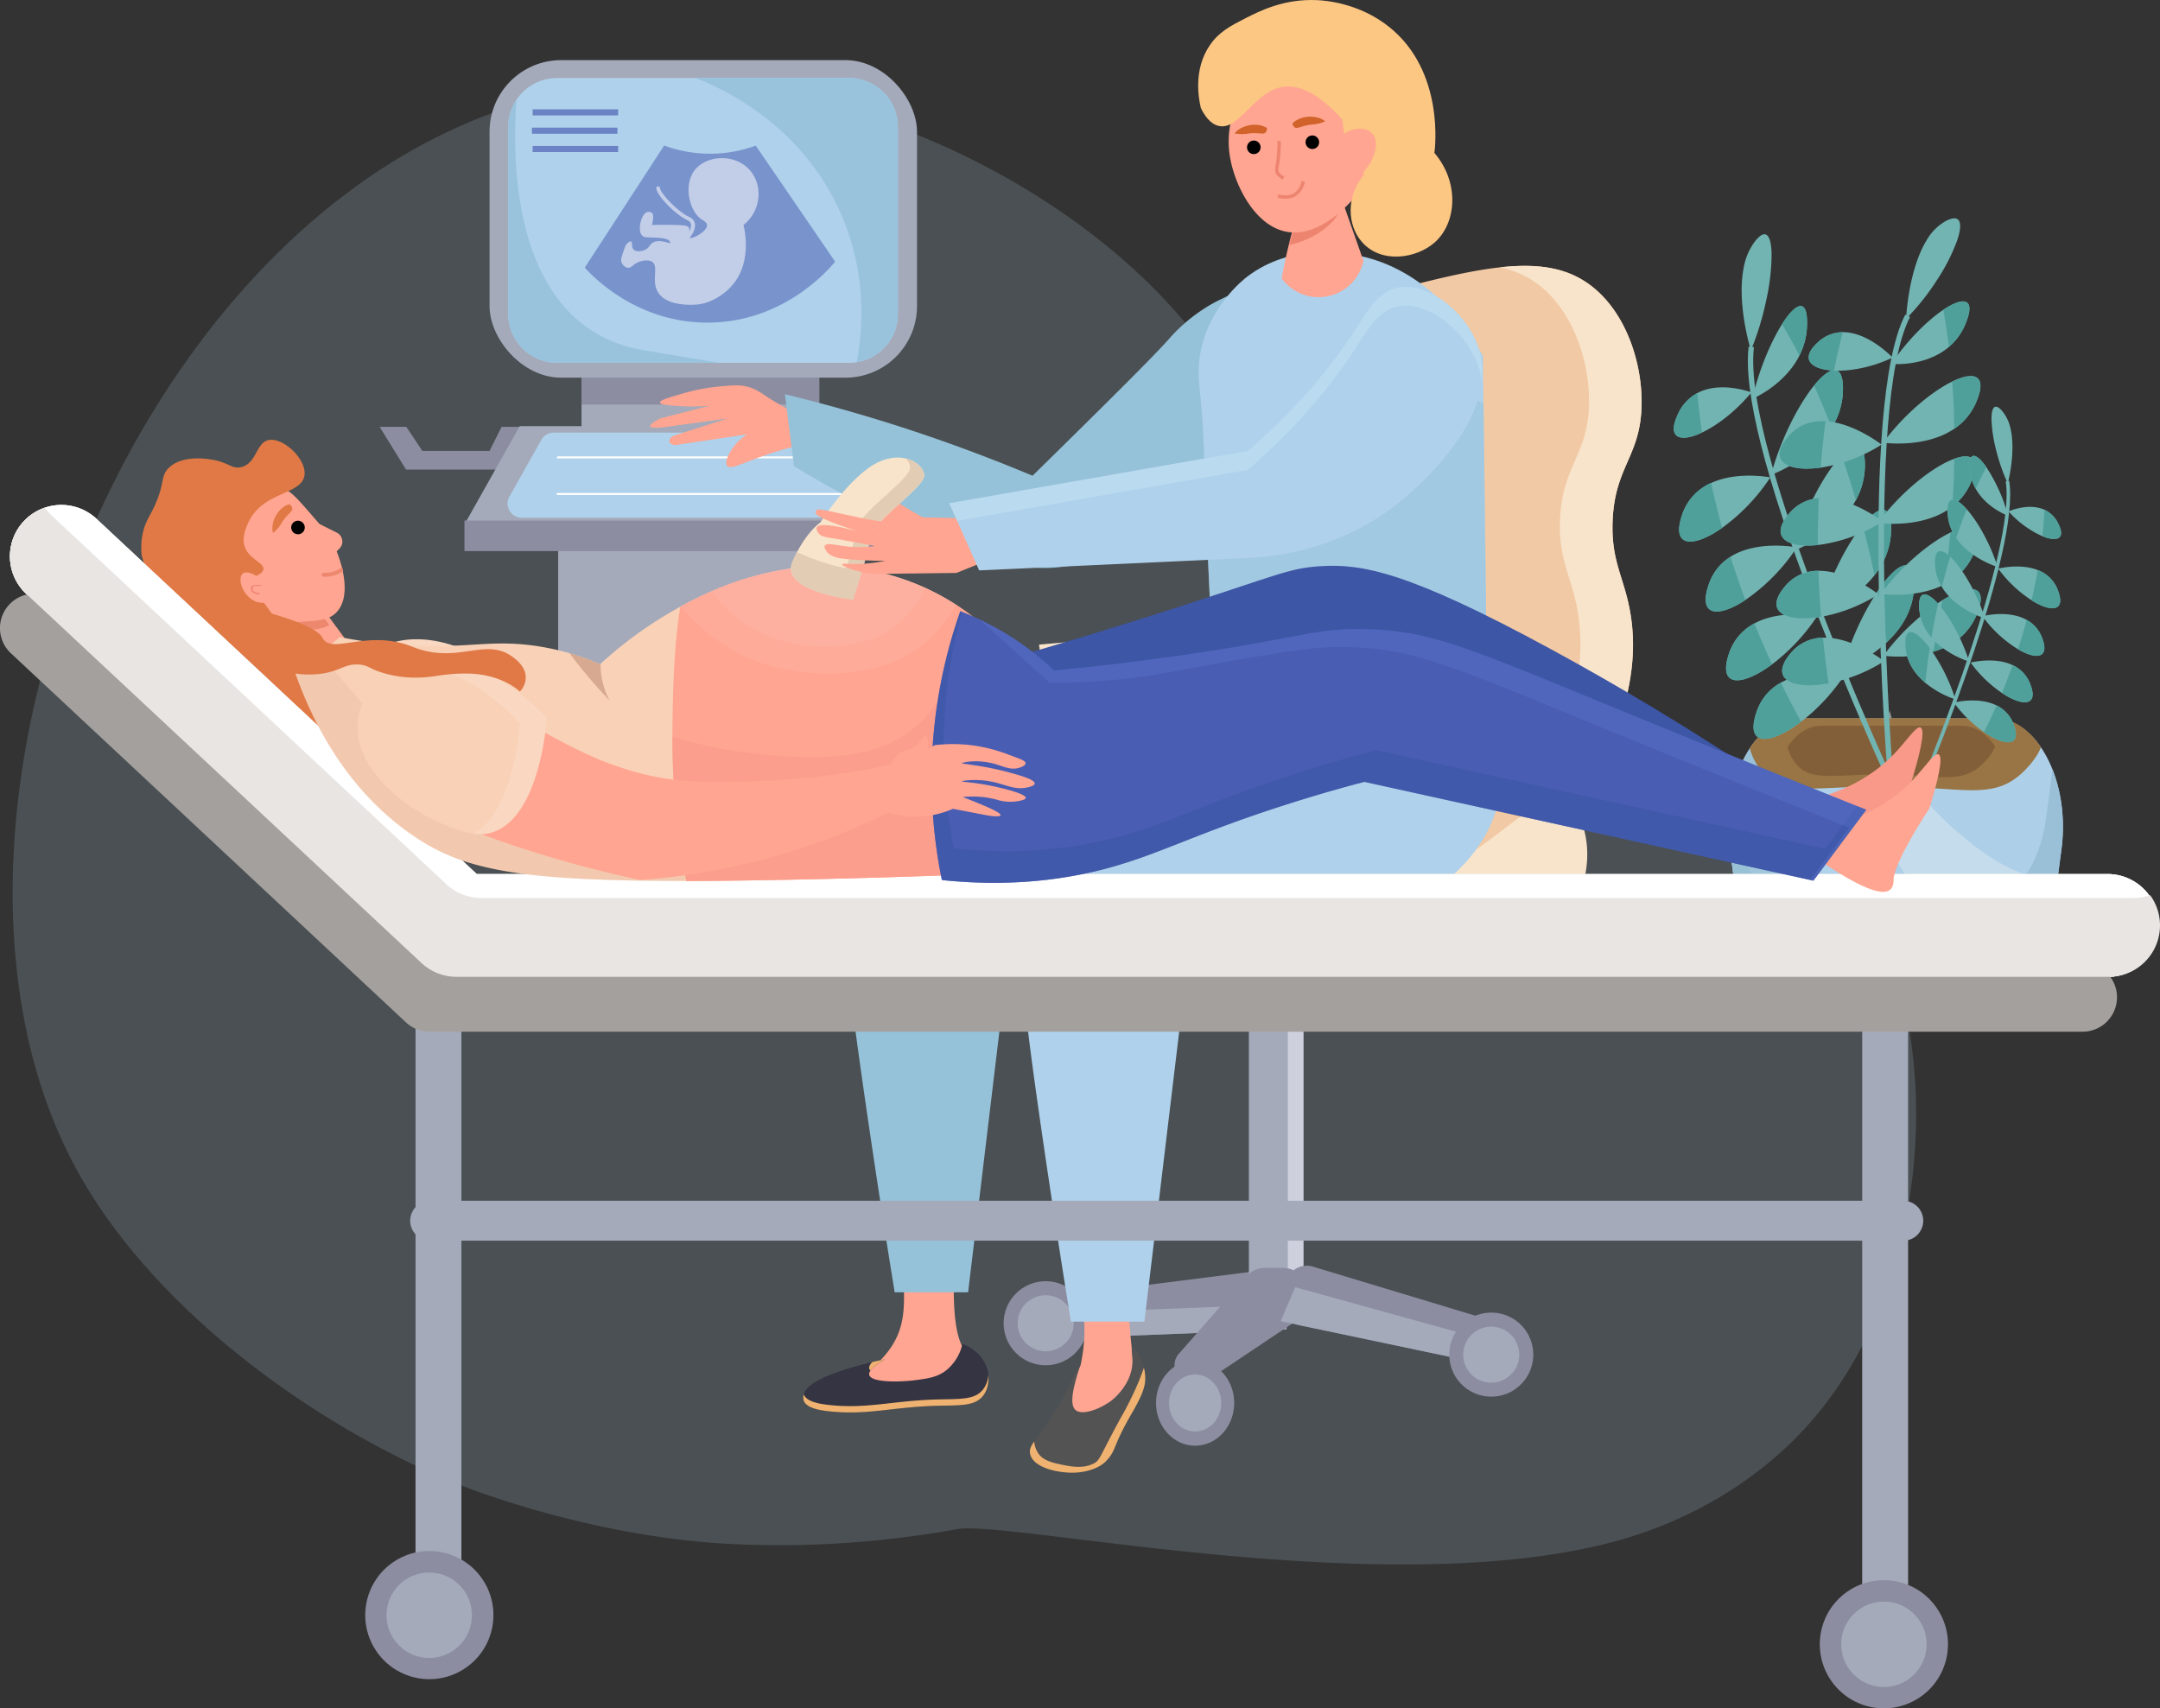 <svg xmlns="http://www.w3.org/2000/svg" viewBox="0 0 956.49 756.5"><rect x="0" y="0" width="956.49" height="756.5" fill="#333333" stroke="none"/><defs><style>.cls-1{fill:#adcfe8;}.cls-2{fill:#9ac0d8;}.cls-3{opacity:0.53;}.cls-4{fill:#dce8ef;}.cls-5{opacity:0.56;}.cls-6{fill:#8bb5c9;}.cls-7{fill:#997444;}.cls-8{fill:#825f38;}.cls-9{fill:#72b4b2;}.cls-10{fill:#4fa09b;}.cls-11{opacity:0.17;}.cls-12{fill:#bddff4;}.cls-13{fill:#a4aaba;}.cls-14{fill:#8c8da1;}.cls-15{fill:#fff;}.cls-16{fill:#afd1eb;}.cls-17{fill:#495db2;}.cls-18{opacity:0.54;}.cls-19{opacity:0.67;}.cls-20{fill:#99c3dd;}.cls-21{fill:#ffa591;}.cls-22{fill:#535353;}.cls-23{fill:#95c2d9;}.cls-24{fill:#ced0dd;}.cls-25{fill:#f2c9a5;}.cls-26{fill:#f8e4cb;}.cls-27{fill:#ed8470;}.cls-28{fill:#d1622a;}.cls-29{fill:#fcc683;}.cls-30{fill:#353443;}.cls-31{fill:#efb270;}.cls-32{opacity:0.51;}.cls-33{fill:#f9d1b7;}.cls-34{opacity:0.14;}.cls-35{fill:#f9998a;}.cls-36{fill:#ed886f;}.cls-37{fill:#e07946;}.cls-38{fill:#e9e4df;}.cls-39{fill:#a4a09d;}.cls-40{opacity:0.2;}.cls-41{fill:#d6a990;}.cls-42{opacity:0.19;}.cls-43{fill:#f9c3c0;}.cls-44{opacity:0.59;}.cls-45{opacity:0.15;}.cls-46{fill:#3d56a5;}.cls-47{opacity:0.66;}.cls-48{fill:#e8e5e3;}.cls-49{opacity:0.3;}.cls-50{fill:#607dd8;}.cls-51{fill:#e2ccb3;}.cls-52{fill:#b9daef;}</style></defs><g id="Layer_2" data-name="Layer 2"><g id="Layer_1-2" data-name="Layer 1"><g id="background_3" data-name="background 3"><g id="background_3-2" data-name="background 3"><path class="cls-1" d="M912.85,376q-.93,7-1.85,14.06c-.71,5.31-1.4,10.63-2.11,16a65.67,65.67,0,0,1-4.26,16.39c-5.46,13.31-14.9,21.85-25.39,21.85H799.6c-14.39,0-26.8-16.08-29.69-38.47q-1.92-15-3.85-30a78.44,78.44,0,0,1-.58-12.56c.47-12.36,3.95-23.64,9.36-31.86a38.8,38.8,0,0,1,3.06-4.06c5-5.77,11.1-9.22,17.85-9.22h87.44c8.06,0,15.24,4.92,20.57,12.82,5.71,8.38,9.32,20.13,9.7,33A75.7,75.7,0,0,1,912.85,376Z"/><path class="cls-2" d="M913.47,363.83a69.09,69.09,0,0,0-4.59-23.16q-1.41,10.75-2.83,21.52c-2.94,22.29-15.31,38.25-29.65,38.25H796.76c-14.4,0-26.8-16.09-29.68-38.48-.29-2.23-.57-4.46-.86-6.69a72.8,72.8,0,0,0-.73,7.92,76.29,76.29,0,0,0,.57,12.57q1.92,15,3.86,30c2.88,22.4,15.28,38.48,29.68,38.48h79.64c14.33,0,26.71-16,29.65-38.25l4-30A78.3,78.3,0,0,0,913.47,363.83Z"/><g class="cls-3"><path class="cls-4" d="M911,390.05c-.71,5.31-1.4,10.63-2.11,16a65.67,65.67,0,0,1-4.26,16.39l-1.34.24c-35.35,5.87-65.06-37.7-70.29-57.14-4.19-15.56.76-38.79,2.9-47.45.54-2.17.9-3.42.9-3.42.31,1.17.62,2.31.92,3.42,7.18,26.54,10.65,36.32,37.19,56.93C889.87,386.59,902.53,389.66,911,390.05Z"/></g><g class="cls-5"><path class="cls-6" d="M861.94,444.16l-62.34.09c-14.39,0-26.8-16.08-29.69-38.47q-1.92-15-3.85-30a78.44,78.44,0,0,1-.58-12.56c.47-12.36,3.95-23.64,9.36-31.86a38.8,38.8,0,0,1,3.06-4.06c.08,9.32,1.29,46,25,78.13C825.54,436.15,854,442.67,861.94,444.16Z"/></g><path class="cls-7" d="M903.76,330.87c-1.75,4.93-6.48,9.62-7.61,10.72-12.83,12.67-25.79,7.34-56.38,6.72-35.62-.72-51.19,5.81-60.85-8.28a27.75,27.75,0,0,1-4.09-8.7c5.39-8.18,12.71-13.28,20.91-13.28h87.44C891.25,318.05,898.43,323,903.76,330.87Z"/><path class="cls-8" d="M883.48,330.56c-1.26,3.51-4.63,6.85-5.43,7.64-9.15,9-18.39,5.24-40.21,4.79-25.39-.51-36.5,4.14-43.39-5.9a20,20,0,0,1-2.91-6.21c3.84-5.83,9.06-9.46,14.91-9.46H868.8C874.55,321.42,879.67,324.92,883.48,330.56Z"/><path class="cls-9" d="M836.49,347.32c-.17-.37-17.16-37.11-33.22-79.1-21.6-56.51-31.33-95.12-28.92-114.75l2.34.28c-5.67,46,61.25,191.12,61.93,192.58Z"/><path class="cls-9" d="M816.07,173.67a32.1,32.1,0,0,1-5,15.82c-9,14.39-26.82,20.82-26.82,20.82,4.37-16.05,12.21-31.13,19-39.52C810.54,161.82,816.64,160.47,816.07,173.67Z"/><path class="cls-9" d="M794.49,242.22c.76.11,1.19.2,1.19.2l-.87,1.29a84.25,84.25,0,0,1-21.93,22c-11.78,7.77-21,7.48-16.33-6.57a23.07,23.07,0,0,1,9.78-12.62C776.51,240.15,790.39,241.61,794.49,242.22Z"/><path class="cls-9" d="M804.71,272.83a86.75,86.75,0,0,1-20,21.37c-13.06,9.69-24.18,10.54-19.14-4.61a23.14,23.14,0,0,1,11.3-13.5C788.83,269.65,804.71,272.83,804.71,272.83Z"/><path class="cls-9" d="M816.88,298.78a87.28,87.28,0,0,1-19.25,20.81c-13.37,10.21-25,11.39-19.88-4a23.07,23.07,0,0,1,10.83-13.24C800.57,295.52,816.88,298.78,816.88,298.78Z"/><path class="cls-9" d="M783.92,211.43a85.74,85.74,0,0,1-21.33,22.34c-12.46,8.76-22.67,9-17.8-5.58a23.33,23.33,0,0,1,13-14.32C769.45,208.53,783.92,211.43,783.92,211.43Z"/><path class="cls-9" d="M825.79,207.39a32,32,0,0,1-4,14.14c-7.51,13.65-23.22,20.66-27,22.18L794,244l.51-1.81c5-17.37,14-33.34,21-40.55C821.61,195.42,826.29,195.74,825.79,207.39Z"/><path class="cls-9" d="M837.43,235.55a33.1,33.1,0,0,1-7.36,19.2c-9.41,12-24.44,17.43-24.44,17.43C810,256,818,240.82,824.8,232.46,832,223.67,838,222.44,837.43,235.55Z"/><path class="cls-9" d="M847.6,260.09c-.45,10.54-5.94,18.62-12.23,24.47a64.36,64.36,0,0,1-19.58,12.16,123.27,123.27,0,0,1,15.7-35C840.1,249,848.25,244.91,847.6,260.09Z"/><path class="cls-9" d="M800.2,144.22a31.81,31.81,0,0,1-3.37,13.24c-6.68,13.3-20.87,19.17-20.87,19.17,3-13.06,8.3-25.38,13.15-33.06C795.2,133.94,800.63,131.6,800.2,144.22Z"/><path class="cls-9" d="M784.5,112.49a95.45,95.45,0,0,1-2.31,20.18,127.5,127.5,0,0,1-6.85,22.51S769,135,772.09,118.82a27.77,27.77,0,0,1,4.62-11.36l.22-.3C781.93,100.57,784.34,104.15,784.5,112.49Z"/><path class="cls-9" d="M775.56,173.78c-6.84,8.3-15.13,14.59-21.86,17.77-9.46,4.47-15.83,2.77-10.66-8.19a19.58,19.58,0,0,1,8.56-9.28C762,168.54,775.56,173.78,775.56,173.78Z"/><path class="cls-10" d="M788.58,302.3c3.2,6.53,6.28,12.32,9,17.29-13.37,10.21-25,11.39-19.88-4A23.07,23.07,0,0,1,788.58,302.3Z"/><path class="cls-10" d="M776.88,276.09c2.61,6.46,5.24,12.51,7.84,18.11-13.06,9.69-24.18,10.54-19.14-4.61A23.14,23.14,0,0,1,776.88,276.09Z"/><path class="cls-10" d="M766.33,246.56c2.09,6.68,4.29,13.09,6.55,19.19-11.78,7.77-21,7.48-16.33-6.57A23.07,23.07,0,0,1,766.33,246.56Z"/><path class="cls-10" d="M757.74,213.87q2.19,10.26,4.85,19.9c-12.46,8.76-22.67,9-17.8-5.58A23.33,23.33,0,0,1,757.74,213.87Z"/><path class="cls-10" d="M751.6,174.08q.84,8.89,2.1,17.47c-9.46,4.47-15.83,2.77-10.66-8.19A19.58,19.58,0,0,1,751.6,174.08Z"/><path class="cls-10" d="M831.49,261.71c8.61-12.75,16.76-16.8,16.11-1.62-.45,10.54-5.94,18.62-12.23,24.47C834.56,278.88,833.32,271,831.49,261.71Z"/><path class="cls-10" d="M824.8,232.46c7.2-8.79,13.2-10,12.63,3.09a33.1,33.1,0,0,1-7.36,19.2C828.62,247.88,826.88,240.38,824.8,232.46Z"/><path class="cls-10" d="M815.51,201.67c6.1-6.25,10.78-5.93,10.28,5.72a32,32,0,0,1-4,14.14C819.92,215.08,817.83,208.42,815.51,201.67Z"/><path class="cls-10" d="M803.28,170.79c7.26-9,13.36-10.32,12.79,2.88a32.1,32.1,0,0,1-5,15.82C808.7,183.26,806.1,177,803.28,170.79Z"/><path class="cls-10" d="M800.2,144.22a31.81,31.81,0,0,1-3.37,13.24q-3.65-7.05-7.72-13.89C795.2,133.94,800.63,131.6,800.2,144.22Z"/><path class="cls-9" d="M836.12,346.88c-.55-6.82-13.22-167.55,7.58-207.56l2.09,1.08c-20.5,39.42-7.46,204.63-7.33,206.3Z"/><path class="cls-9" d="M875.23,177.77a26.74,26.74,0,0,1-9.84,12.1c-13,8.87-31.5,6.16-31.5,6.16,9.34-12.6,21.54-22.65,30.58-27.06C874.11,164.25,880.14,166,875.23,177.77Z"/><path class="cls-9" d="M832.64,230.2c.66.47,1,.75,1,.75l-1.23.76A69.11,69.11,0,0,1,805,241.36c-13.38,1.44-21.75-3.27-12.78-13.89a18.7,18.7,0,0,1,13.17-6.86C816.85,219.64,829.09,227.66,832.64,230.2Z"/><path class="cls-9" d="M831.82,263.17a70.93,70.93,0,0,1-25.43,10c-15.19,2.59-25.67-2-16-13.44a18.88,18.88,0,0,1,14.85-6.94C818.33,252.61,831.82,263.17,831.82,263.17Z"/><path class="cls-9" d="M834.34,292.81a71.16,71.16,0,0,1-24.57,9.8c-15.65,2.92-26.72-1.62-16.87-13.29a18.83,18.83,0,0,1,14.33-6.92C820.48,282,834.34,292.81,834.34,292.81Z"/><path class="cls-9" d="M833.2,196.89a70.12,70.12,0,0,1-27,10.2c-14.33,2-23.78-2.62-14.45-13.68,4.73-5.6,10.7-7.24,16.63-6.89C820.9,187.27,833.2,196.89,833.2,196.89Z"/><path class="cls-9" d="M872.91,213.36a26.73,26.73,0,0,1-8.37,11c-11.42,8.89-28.14,7.75-32.11,7.33l-.86-.1c.35-.48.71-1,1.07-1.41,10.39-13.5,23.9-23.83,32.76-27C873.06,200.37,877.25,202.92,872.91,213.36Z"/><path class="cls-9" d="M874.21,244.76a27.23,27.23,0,0,1-13.14,14.05c-12.61,6.48-28.2,4.2-28.2,4.2,9.42-12.7,21.74-22.8,30.79-27.16C873.18,231.26,879.09,233,874.21,244.76Z"/><path class="cls-9" d="M875.36,272.15c-3.92,9.44-11.63,14.2-19.35,16.53a56.89,56.89,0,0,1-22,1.72,100.1,100.1,0,0,1,26-24.53C872.2,258.34,881,258.55,875.36,272.15Z"/><path class="cls-9" d="M870.48,143.14A26.63,26.63,0,0,1,863,153.65c-10.54,9-25.51,7.52-25.51,7.52,7.12-10.51,16.06-19.27,23.06-24C869.32,131.31,875.08,131.78,870.48,143.14Z"/><path class="cls-9" d="M866.66,106.5a84.34,84.34,0,0,1-8.84,17.38,105.7,105.7,0,0,1-13.77,17.33s.93-21.58,9.13-34.88a22.76,22.76,0,0,1,8-8.19l.29-.16C868.27,94.34,869.29,98.78,866.66,106.5Z"/><path class="cls-9" d="M838.07,158.36c-9,4.32-18.72,6.09-25.94,5.76-10.16-.46-15.43-5.08-7-12.64A16.07,16.07,0,0,1,816,147.1C827.41,147,838.07,158.36,838.07,158.36Z"/><path class="cls-10" d="M807.23,282.4c.76,7.53,1.65,14.32,2.54,20.21-15.65,2.92-26.72-1.62-16.87-13.29A18.83,18.83,0,0,1,807.23,282.4Z"/><path class="cls-10" d="M805.24,252.75c.23,7.17.64,14,1.15,20.38-15.19,2.59-25.67-2-16-13.44A18.88,18.88,0,0,1,805.24,252.75Z"/><path class="cls-10" d="M805.4,220.61c-.32,7.13-.43,14.07-.39,20.75-13.38,1.44-21.75-3.27-12.78-13.89A18.7,18.7,0,0,1,805.4,220.61Z"/><path class="cls-10" d="M808.4,186.52c-.94,7-1.65,13.84-2.18,20.57-14.33,2-23.78-2.62-14.45-13.68C796.5,187.81,802.47,186.17,808.4,186.52Z"/><path class="cls-10" d="M816,147.1q-2.19,8.55-3.88,17c-10.16-.46-15.43-5.08-7-12.64A16.07,16.07,0,0,1,816,147.1Z"/><path class="cls-10" d="M860.06,265.87c12.14-7.53,21-7.32,15.3,6.28-3.92,9.44-11.63,14.2-19.35,16.53C857.16,283.09,858.63,275.31,860.06,265.87Z"/><path class="cls-10" d="M863.66,235.85c9.52-4.59,15.43-2.83,10.55,8.91a27.23,27.23,0,0,1-13.14,14.05C862,251.82,862.93,244.11,863.66,235.85Z"/><path class="cls-10" d="M865.4,203.15c7.66-2.78,11.85-.23,7.51,10.21a26.73,26.73,0,0,1-8.37,11C865,217.57,865.28,210.46,865.4,203.15Z"/><path class="cls-10" d="M864.47,169c9.64-4.72,15.67-3,10.76,8.8a26.74,26.74,0,0,1-9.84,12.1C865.28,183,865,176,864.47,169Z"/><path class="cls-10" d="M870.48,143.14A26.63,26.63,0,0,1,863,153.65q-1-8.22-2.45-16.45C869.32,131.31,875.08,131.78,870.48,143.14Z"/><path class="cls-9" d="M853.46,344.16l-1.45-.6c.41-1,41.11-100,36.14-130.38l1.55-.25C894.74,243.74,855.14,340.08,853.46,344.16Z"/><path class="cls-9" d="M862.49,227.93a21,21,0,0,0,3.73,10.33c6.34,9.23,18.37,12.83,18.37,12.83-3.32-10.51-8.92-20.24-13.67-25.56C865.85,219.84,861.77,219.17,862.49,227.93Z"/><path class="cls-9" d="M878.63,272.69l-.78.17c.2.28.4.56.61.83a54.66,54.66,0,0,0,15.15,13.83c8,4.71,14.17,4.18,10.69-5a15,15,0,0,0-6.84-8C890.53,270.63,881.34,272.13,878.63,272.69Z"/><path class="cls-9" d="M872.63,293.43a56.4,56.4,0,0,0,13.85,13.45c8.94,5.95,16.36,6.09,12.61-3.79a15.07,15.07,0,0,0-7.87-8.55C883.11,290.71,872.63,293.43,872.63,293.43Z"/><path class="cls-9" d="M865.22,311.14a56.61,56.61,0,0,0,13.34,13.11c9.16,6.28,16.94,6.62,13.12-3.45a15,15,0,0,0-7.55-8.39C876,308.35,865.22,311.14,865.22,311.14Z"/><path class="cls-9" d="M884.85,251.82a55.56,55.56,0,0,0,14.77,14c8.51,5.36,15.31,5.16,11.68-4.38a15.12,15.12,0,0,0-9-9C894.4,249.34,884.85,251.82,884.85,251.82Z"/><path class="cls-9" d="M856.91,250.72a20.93,20.93,0,0,0,3,9.25c5.35,8.79,16,12.85,18.52,13.72l.55.18c-.12-.39-.25-.79-.38-1.18-3.8-11.36-10.16-21.64-15-26.17C859.38,242.6,856.27,243,856.91,250.72Z"/><path class="cls-9" d="M849.9,269.87a21.59,21.59,0,0,0,5.4,12.49C861.87,290,872,293,872,293c-3.35-10.59-9-20.39-13.79-25.68C853.21,261.78,849.19,261.18,849.9,269.87Z"/><path class="cls-9" d="M843.79,286.58c.57,7,4.43,12.15,8.76,15.8a42,42,0,0,0,13.34,7.35A80.48,80.48,0,0,0,854.54,287C848.48,278.9,843,276.51,843.79,286.58Z"/><path class="cls-9" d="M872.27,207.75a20.72,20.72,0,0,0,2.59,8.67c4.79,8.59,14.38,12,14.38,12a74.84,74.84,0,0,0-9.61-21.49C875.33,200.72,871.65,199.37,872.27,207.75Z"/><path class="cls-9" d="M881.88,186.06a63.59,63.59,0,0,0,2.06,13.33,84,84,0,0,0,5.15,14.71s3.68-13.69,1.21-24.3a18.24,18.24,0,0,0-3.37-7.38l-.15-.19C883.28,178,881.77,180.51,881.88,186.06Z"/><path class="cls-9" d="M889.43,226.47a44.15,44.15,0,0,0,15,11c6.41,2.61,10.6,1.24,6.88-5.85a12.75,12.75,0,0,0-5.94-5.85C898.29,222.47,889.43,226.47,889.43,226.47Z"/><path class="cls-10" d="M884.13,312.41c-2,4.46-3.85,8.43-5.57,11.84,9.16,6.28,16.94,6.62,13.12-3.45A15,15,0,0,0,884.13,312.41Z"/><path class="cls-10" d="M891.22,294.54c-1.56,4.39-3.16,8.51-4.74,12.34,8.94,5.95,16.36,6.09,12.61-3.79A15.07,15.07,0,0,0,891.22,294.54Z"/><path class="cls-10" d="M897.46,274.51c-1.21,4.52-2.51,8.86-3.85,13,8,4.71,14.17,4.18,10.69-5A15,15,0,0,0,897.46,274.51Z"/><path class="cls-10" d="M902.32,252.45c-.79,4.6-1.7,9.08-2.7,13.41,8.51,5.36,15.31,5.16,11.68-4.38A15.12,15.12,0,0,0,902.32,252.45Z"/><path class="cls-10" d="M905.36,225.76q-.32,6-.94,11.7c6.41,2.61,10.6,1.24,6.88-5.85A12.75,12.75,0,0,0,905.36,225.76Z"/><path class="cls-10" d="M854.54,287c-6.06-8.14-11.58-10.53-10.75-.46.57,7,4.43,12.15,8.76,15.8C852.94,298.58,853.57,293.32,854.54,287Z"/><path class="cls-10" d="M858.22,267.35c-5-5.57-9-6.17-8.32,2.52a21.59,21.59,0,0,0,5.4,12.49C856.09,277.74,857.05,272.69,858.22,267.35Z"/><path class="cls-10" d="M863.6,246.52c-4.22-3.92-7.33-3.53-6.69,4.2a20.93,20.93,0,0,0,3,9.25C861,255.6,862.23,251.1,863.6,246.52Z"/><path class="cls-10" d="M870.92,225.53c-5.07-5.69-9.15-6.36-8.43,2.4a21,21,0,0,0,3.73,10.33C867.64,234,869.21,229.77,870.92,225.53Z"/><path class="cls-10" d="M872.27,207.75a20.72,20.72,0,0,0,2.59,8.67c1.49-3.21,3.08-6.4,4.77-9.53C875.33,200.72,871.65,199.37,872.27,207.75Z"/><g class="cls-11"><path class="cls-12" d="M726.59,679.1c10.72-3.66,48.57-17.11,78-52.65,61.83-74.54,57-210.36-6-261.86-79.31-64.85-225.75,24.48-259.08-28.76-19-30.4,25.83-64.16,19.94-119.36-10.36-97-170.87-199.19-303.4-176.55C65.17,72.55-50.93,361.51,33.65,517.44c35,64.48,110,116.8,172.22,141,4,1.58,58.08,22.43,118.28,25.35a434.49,434.49,0,0,0,67-1.94c17.33-1.84,30-4.18,32.73-4.67C447.92,672.89,627.44,713,726.59,679.1Z"/></g><rect class="cls-13" x="257.5" y="129.69" width="105.27" height="78" rx="19.63"/><path class="cls-14" d="M362.76,179.17V143a13.31,13.31,0,0,0-13.31-13.32H270.81A13.31,13.31,0,0,0,257.5,143v36.16Z"/><polygon class="cls-15" points="291.88 126.38 276.27 107.75 326.54 107.75 343.88 126.38 291.88 126.38"/><path d="M346,127.3H291.45l-17.14-20.46h52.63Zm-53.69-1.83h49.47l-15.63-16.8h-47.9Z"/><rect class="cls-13" x="216.78" y="26.63" width="189.29" height="140.62" rx="31.7"/><path class="cls-16" d="M397.6,56.22V139a21.68,21.68,0,0,1-18.26,21.41,21.33,21.33,0,0,1-3.42.27H246.73A21.68,21.68,0,0,1,225.05,139V56.22a21.67,21.67,0,0,1,21.68-21.68H375.92A21.68,21.68,0,0,1,397.6,56.22Z"/><g class="cls-3"><path class="cls-17" d="M334.66,64.49l35.15,51.38c-2.6,3.18-22.81,27.13-56.79,27-31.65-.09-51-21-54.08-24.34q17.58-27,35.15-54.08A58.91,58.91,0,0,0,334.66,64.49Z"/></g><g class="cls-18"><path class="cls-15" d="M332,75.31c-6.64-7.47-19.19-6.6-24.34,0s-2.42,17.92,2.71,21.63c1.11.8,2.57,1.41,2.7,2.7.27,2.62-6,6.11-7.7,5.79,1.36-1.84,2.69-4.23,2.35-6.29a3.92,3.92,0,0,0-2.41-3c-5.52-2.61-12.79-10.53-13.05-12.86a.82.82,0,0,0-.91-.73.83.83,0,0,0-.73.91c.34,3.07,8,11.36,14,14.17A2.34,2.34,0,0,1,306,99.4a5.29,5.29,0,0,1-.82,3.14,2.51,2.51,0,0,0-.13-1.71c-.52-.88-1.68-1.07-5.59-1.19-5.59-.17-10.81,0-10.81,0s1.35-4.2,0-5.41a2.52,2.52,0,0,0-2.71,0c-2.35,1.42-4.45,10.33,0,10.82,2.71.3,11.12-.3,10.82,2.71-4.63-1.59-6.9-1-8.11,0s-1.18,1.85-2.71,2.7c-1.7.94-4.29,1.2-5.41,0s-.28-3.25-1.11-3.54c-.53-.18-1.25.51-1.59.84a4.61,4.61,0,0,0-1.16,1.85c-1.25,3.53-1.88,5.29-1.55,6.26a4,4,0,0,0,2.71,2.7c1.8.3,2.57-1.74,5.41-2.7.41-.14,3.5-1.15,5.41,0,3.3,2-.44,8.39,2.7,13.52,4,6.61,16.12,5.55,16.85,5.5,3.9-.26,8.24-1.78,12.9-5.5,13.52-10.82,8.11-29.75,8.11-29.75C337.1,93.47,338,82.09,332,75.31Z"/></g><g class="cls-19"><rect class="cls-17" x="235.86" y="48.41" width="37.86" height="2.7"/></g><g class="cls-19"><rect class="cls-17" x="235.56" y="56.53" width="37.86" height="2.7"/></g><g class="cls-19"><rect class="cls-17" x="235.86" y="64.64" width="37.86" height="2.7"/></g><path class="cls-20" d="M318.44,160.67H246.73A21.68,21.68,0,0,1,225.05,139V56.22a21.52,21.52,0,0,1,3.68-12.09c-2,25.39-2.91,101.1,56.53,111Z"/><polygon class="cls-14" points="238.26 189.03 232.42 207.96 179.8 207.96 168.11 189.03 179.92 189.03 187.04 199.7 216.78 199.7 222.12 189.03 238.26 189.03"/><rect class="cls-13" x="247.18" y="206.7" width="129.55" height="148.27"/><polygon class="cls-13" points="230.15 188.73 392.4 188.73 422.15 232 205.81 232 230.15 188.73"/><rect class="cls-14" x="205.67" y="230.53" width="216.33" height="13.52"/><path class="cls-16" d="M245.2,191.58H379.62a6.28,6.28,0,0,1,5.18,2.73l17.29,25.14a6.28,6.28,0,0,1-5.18,9.84H231.06a6.28,6.28,0,0,1-5.48-9.36l14.14-25.14A6.29,6.29,0,0,1,245.2,191.58Z"/><rect class="cls-15" x="246.68" y="202.11" width="132.5" height="0.89"/><rect class="cls-15" x="246.53" y="218.33" width="132.5" height="0.89"/></g><path class="cls-20" d="M397.6,56.22V139a21.68,21.68,0,0,1-18.26,21.41c2.06-10.61,5.55-36.44-6.6-64.9-18.19-42.59-57.34-58.14-64.88-61h68.06A21.68,21.68,0,0,1,397.6,56.22Z"/></g><g id="woman_1" data-name="woman 1"><path class="cls-14" d="M462.86,583.13a9.48,9.48,0,0,0,9.47,9.47h.38L561,589.1a9.46,9.46,0,0,0,9-9.11q.15-3.87.29-7.74a9.47,9.47,0,0,0-10.66-9.73l-88.55,11.2a9.48,9.48,0,0,0-8.19,8A10.27,10.27,0,0,0,462.86,583.13Z"/><path class="cls-13" d="M462.86,581.77v1.36a9.48,9.48,0,0,0,9.47,9.47h.38L561,589.1l8.72-.34c.11-2.93.21-5.85.32-8.77.15-3.82.63-5.24.29-7.74-.49-3.63-2.1-7.3-2.9-7.16-.61.1-1.1,2.44-.47,12.56l-104,4.11Z"/><circle class="cls-14" cx="463.04" cy="586" r="18.62"/><circle class="cls-13" cx="463.04" cy="586" r="12.41"/><path class="cls-21" d="M478.49,604.62a73.2,73.2,0,0,0-2.37-39.93l25.27-5.86A138.91,138.91,0,0,0,500,576.62c-.29,19.69,3.8,26.94,0,35.78-2.13,5-7.1,11.22-19.88,15.91-5.67,1.48-7.41.84-7.95,0-.39-.6-.12-1.22,0-4,.09-2.13,0-3.4,0-4C472.15,618.35,473.34,614.17,478.49,604.62Z"/><path class="cls-22" d="M507.11,611.25c-.13,3.25-1.64,7.22-5.72,14.26-7.13,12.28-7.26,15.38-9.26,18.59a17.26,17.26,0,0,1-2.19,2.79c-4.46,4.77-12.72,5.22-13.82,5.27-6.63.3-18.12-1.8-19.88-7.95-.58-2,.12-3.6,1.74-5.88A153.22,153.22,0,0,0,467,625.51C473.8,614.4,478.44,604,478.53,604l0,.12c-2.37,7.42-5.5,17.19-2.37,20.21,2.95,2.85,11.26-.51,15.9-4,.52-.38,8.64-6.63,9.37-16.23.3-4-.75-6.73,0-7.13s3.73,3.45,5.1,8.72A19.59,19.59,0,0,1,507.11,611.25Z"/><rect class="cls-13" x="553.04" y="427.03" width="24.14" height="143.41" transform="translate(1130.21 997.48) rotate(180)"/><path class="cls-21" d="M354.62,184a112.83,112.83,0,0,1-11-5.79c-6.68-4-8.28-5.91-12.84-7-3.45-.87-6.58-.58-12.84,0a84.44,84.44,0,0,0-17.13,3.53c-4.52,1.29-8.73,2.52-8.56,3.52s3.53,1.17,6.84,1.44a95,95,0,0,0,15.15,0l-22,5.62q-4.73,2.56-4.28,3.53c.35.78,3.21.78,8.56,0l25.69-3.53-23.13,7.42c-2.15.51-3.08,2.15-2.56,3.17a3,3,0,0,0,2.56,1.18l31.69-4.71a22,22,0,0,0-4.28,3.53c-3.27,3.49-6.19,9.08-4.28,10.58,1.53,1.21,5.41-.8,12.84-3.53A172.35,172.35,0,0,1,354.62,197Z"/><path class="cls-23" d="M572.22,120.66a164.75,164.75,0,0,0-30.74,11.47c-1.31.61-3.54,1.69-6.17,3.25a74.3,74.3,0,0,0-18,15.1c-7.67,8.56-29.49,30.15-60.07,60.2-16.5-6.92-34.54-13.78-54-20.2s-38.22-11.66-55.67-15.9q2,15.9,4,31.81a381.06,381.06,0,0,0,62.6,31.23c24.76,9.63,37.41,14.93,52.7,13.76,44.27-3.4,70.51-45.82,74.65-52.75Z"/><rect class="cls-24" x="570.28" y="427.03" width="6.9" height="143.41"/><path class="cls-14" d="M569.27,568.77q-.49,3.83-1,7.65a9.5,9.5,0,0,0,7.4,10.5l86.5,18.17.37.07a9.48,9.48,0,0,0,10.87-7.49c0-.09,0-.18.05-.28a9.47,9.47,0,0,0-6.6-10.65l-85.45-25.81A9.48,9.48,0,0,0,569.27,568.77Z"/><path class="cls-14" d="M577.52,569.62v9a7.8,7.8,0,0,1-3.66,6.43L535.3,610.86c-6.19,4.14-15.19.33-15.19-6.43h0a7.43,7.43,0,0,1,1.91-4.91l30.54-34.81a10,10,0,0,1,7.51-3.23h8C573.3,561.48,577.52,565.12,577.52,569.62Z"/><path class="cls-13" d="M567.13,585.12l8.54,1.8,86.5,18.17.37.07a9.48,9.48,0,0,0,10.87-7.49l-99.88-27.62q-2.34,5.52-4.69,11Z"/><ellipse class="cls-14" cx="529.22" cy="621.31" rx="17.32" ry="18.93"/><ellipse class="cls-13" cx="529.22" cy="621.31" rx="11.55" ry="12.62"/><circle class="cls-14" cx="660.34" cy="599.93" r="18.62" transform="translate(-87.57 113.52) rotate(-9.22)"/><circle class="cls-13" cx="660.34" cy="599.93" r="12.41" transform="translate(-146.63 980.42) rotate(-67.5)"/><path class="cls-21" d="M383.49,607.84q.31,5.88.62,11.77l4.14-.31,40.43-3,3.22-.24a18.88,18.88,0,0,0,.39-8.29,18.15,18.15,0,0,0-2.34-6.07,22.35,22.35,0,0,0-2.35-3.16c-2.78-3.29-5.26-10.63-5.25-27.52,0-3.63.12-7.68.38-12.23a5.86,5.86,0,0,0-5.7-6h-8.87a9.14,9.14,0,0,0-4,1.76c-4.05,3.14-4,9-3.88,15.89.09,5.46.21,11.59-1.62,17.63-1.47,4.85-4.8,11.63-13.44,18.48C384.65,607,384.08,607.41,383.49,607.84Z"/><path class="cls-25" d="M573.71,411.61,435.33,387.56a4.55,4.55,0,0,1-.75-8.76l101.85-36.4a4.56,4.56,0,0,1,1.9-.25l148.72,12.23c1.52.12,2.05,4.68,1.42,8.71-2,12.69-21.16,12.18-60.07,30.47-13.94,6.55-28.87,14.79-52.12,17.75A12.32,12.32,0,0,1,573.71,411.61Z"/><path class="cls-25" d="M704.81,345.24c18.86-32.9,20-57.15,17.18-73.53-2.66-15.7-8.58-22.7-7.89-40.87.87-23,11.15-28.05,12.67-47.87,1.35-17.58-4.63-41.06-19.88-54.51-21.3-18.77-52-10.37-111.14,5.77-30.35,8.29-46.47,16.61-53.54,31.78a47.79,47.79,0,0,0-4.28,23.78c6.05,78.57,4.79,118.1,21.62,136.64C589.57,359.5,648.44,366,704.81,345.24Z"/><path class="cls-26" d="M683.71,342.13c16.74-31.33,17.66-54.8,15-70.9s-8.59-22.85-7.9-40.86c.88-23,11.15-28.06,12.67-47.87,1.35-17.58-4.63-41.07-19.88-54.51a41,41,0,0,0-19.44-9.6c18.41-2,31.8.45,42.72,10.07,15.25,13.45,21.23,36.93,19.88,54.51-1.52,19.82-11.8,24.85-12.67,47.87-.69,18,5.23,24.72,7.89,40.87s1.73,39.56-15,70.89c-2.36,5.7-6.47,12.56-13.58,17.18-4,2.63-5.6,2.28-6.18,2.07C681.8,359.92,683.54,343.66,683.71,342.13Z"/><path class="cls-26" d="M692.64,355c10,4.47,13.39,25.32,6.92,40-3.13,7.08-9,13.6-32.23,23.75-27.79,12.16-70.52,30.86-85.49,14.06-2.88-3.25-6.6-9.9-4.44-24.25a196.2,196.2,0,0,0,59.47-21.67C668.25,369.14,681.26,349.91,692.64,355Z"/><path class="cls-23" d="M493.72,318.61a514.38,514.38,0,0,0-52,19.51c-33.6,14.71-50.4,22.06-58.54,32.52-12.49,16-11.88,35,0,117.09,4.67,32.23,9.12,60.71,13,84.56h32.52l19.51-162.62c88.41-14.26,148.45-41.56,149.61-71.55.25-6.42-2.12-15.19-13-26Z"/><path class="cls-16" d="M658.67,319.34s-6.22,1-15.87,2.07c-29.7,3.2-91.9,6.39-105.41-20.62l-.42-9q-1.35-29.13-2.71-58.27c-.9-19.39-.72-38.87-2.71-58.19-.66-6.49-1.4-12.34.23-20.2,4.1-19.72,18.78-31.29,20.41-32.54,20-15.31,44.17-10.55,50.45-9.17,33.15,7.29,50.39,37.76,54,44.21l.26,20.82,1.27,103Z"/><path class="cls-21" d="M603.75,115.46a20.27,20.27,0,0,1-36.18,7.87c.83-4.74,1.85-9.68,3.1-14.78.5-2.07,1-4.1,1.57-6.08h0c0-.55-.09-.93-.09-.93s-.52-2.5-1.14-5l-.06-.27c-.23-1-.46-2-.7-3.05-.06-.29-.12-.58-.19-.88-.23-1-.46-2.06-.7-3.1v0q-1.41-6.21-2.81-12.42l22.26,6.7,1.65.49,2.49.75Q598.35,100.08,603.75,115.46Z"/><path class="cls-27" d="M593.05,92.57c0,.06,0,.14,0,.22s-.1.47-.24.93c-1.41,4.91-9.29,9.73-9.29,9.73a41.36,41.36,0,0,1-12.8,5.1,26.71,26.71,0,0,0,1.23-3.78,8,8,0,0,0,.34-2.3,54.93,54.93,0,0,0,14.88-10.64c.25-.24.44-.48.65-.7l1.73.47.47.14Z"/><path class="cls-21" d="M545,71.24c2.35,11.7,11.11,29.2,25.17,31.47,24.72,4,49.64-41.71,45-46.41-1.08-1.09-3,.84-7.09.82-16.63-.08-21.55-34.59-36.59-32.45-13.15,1.87-20.77,15.55-22.48,18.62A40.55,40.55,0,0,0,545,71.24Z"/><path d="M558.19,64.87a3,3,0,1,1-3.29-2.61A3,3,0,0,1,558.19,64.87Z"/><path d="M584.11,62.64A3,3,0,1,1,580.82,60,3,3,0,0,1,584.11,62.64Z"/><path class="cls-28" d="M546.69,59.09a8.89,8.89,0,0,1,3.11-2.47,12.7,12.7,0,0,1,3.62-1.18,12.53,12.53,0,0,1,3.82-.08A9,9,0,0,1,561,56.69a2.45,2.45,0,0,1-.52,1.94c-1,1.06-2.63.12-6.44.38-1.65.11-1.82.31-3.51.35A17.17,17.17,0,0,1,546.69,59.09Z"/><path class="cls-28" d="M586.83,53.73a8.88,8.88,0,0,0-3.6-1.7,12.82,12.82,0,0,0-3.8-.33,12.44,12.44,0,0,0-3.73.79,9,9,0,0,0-3.35,2.14,2.5,2.5,0,0,0,.95,1.78c1.19.8,2.58-.48,6.35-1.1,1.63-.26,1.85-.1,3.5-.45A17.65,17.65,0,0,0,586.83,53.73Z"/><path class="cls-27" d="M568,79.56c-3.54-2.21-3.73-3.4-3-7.13a66.39,66.39,0,0,0,.68-10l1.49,0a67.52,67.52,0,0,1-.72,10.37c-.66,3.2-.64,3.61,2.24,5.41Z"/><path class="cls-27" d="M570.41,87.94a13.12,13.12,0,0,1-4.71-.42l.37-1.44c2.94.76,5.34.53,7.14-.68a8.22,8.22,0,0,0,3.15-5.22l1.48.19a9.69,9.69,0,0,1-3.79,6.26A8.17,8.17,0,0,1,570.41,87.94Z"/><path class="cls-29" d="M535.76,20c-7.57,11-4.87,24.13-4,27.83,1.45,3,4,7.1,8,7.95,9.18,2,15.52-15.32,28.28-17.28,5.73-.88,14.32,1.09,26.41,14.5l.72,6.28c5.92-4.54,18.88-3,12.3,11.71-1.64,3.3-4.8,5.68-3.45,6.37-7.89,9.27-7.71,22.38-.65,30.12,8.63,9.44,23.9,6.89,31.81,0,9.91-8.64,11.21-26.62,0-39.77.29-2,4.51-36-19.88-55.66C602,1.32,586.88.24,583.47.07,568.69-.67,558,4.81,551.66,8,545,11.41,539.81,14.07,535.76,20Z"/><path class="cls-30" d="M435.37,618.06c-4,5.12-11.06,4.11-22.93,4.58-18.19.73-29.42,4.22-45.87,2.3-3.65-.43-9.6-1.37-10.7-4.76a5.25,5.25,0,0,1,.53-3.81c3.69-7.74,31.08-13.48,35.4-14.37-6.15,3.66-7.17,5.69-6.88,6.88.83,3.43,13.31,3.26,20.64,2.3,5.68-.75,9.78-1.34,13.76-4.59a21,21,0,0,0,6.87-11.47c6.46,2.46,10.89,7.77,11.47,13.76C437.75,609.78,438.19,614.4,435.37,618.06Z"/><path class="cls-31" d="M435.37,615.25c-4,5.13-11.06,4.12-22.93,4.59-18.19.73-29.42,4.22-45.87,2.29-3.59-.42-9.41-1.33-10.64-4.6a4.39,4.39,0,0,0-.06,2.65c1.1,3.39,7.05,4.33,10.7,4.76,16.45,1.92,27.68-1.57,45.87-2.3,11.87-.47,19,.54,22.93-4.58,2.7-3.5,2.41-7.88,2.3-9A11.87,11.87,0,0,1,435.37,615.25Z"/><path class="cls-31" d="M384.92,606.08a1.82,1.82,0,0,0,.54.89c.84-1.19,2.68-2.79,6.34-5-.93.19-2.93.61-5.54,1.22C385,604.52,384.76,605.43,384.92,606.08Z"/><path class="cls-16" d="M571.77,331.62a516.18,516.18,0,0,0-52,19.51c-33.59,14.71-50.39,22.06-58.54,32.52-12.48,16-11.88,35,0,117.09,4.67,32.23,9.13,60.71,13,84.56h32.53l19.51-162.62c70.58.67,125.43-26.05,136.6-65.05,2.2-7.69,3.44-18.45,0-32.52Z"/><g class="cls-32"><path class="cls-23" d="M537,291.8a182.2,182.2,0,0,0,18.67,22.39l87.48-11.93,15.09-20.75-1.27-103L639.14,171s-15.9,43.74-35.79,51.69-59.64,19.89-67.59,11.93a5.94,5.94,0,0,0-1.5-1.13Z"/></g><path class="cls-31" d="M507.11,611.25c-.13,3.25-1.64,7.22-5.72,14.26-7.13,12.28-7.26,15.38-9.26,18.59a17.26,17.26,0,0,1-2.19,2.79c-4.46,4.77-12.72,5.22-13.82,5.27-6.63.3-18.12-1.8-19.88-7.95-.58-2,.12-3.6,1.74-5.88a10.69,10.69,0,0,0,2.23,5.88c1,1.23,2.82,2.84,8,4,5.39,1.19,10.95,2.42,15.91,0,3.15-1.54,2.64-2.89,11.93-19.88A145.56,145.56,0,0,0,504,612.4c1.12-2.72,2-5,2.54-6.69A19.08,19.08,0,0,1,507.11,611.25Z"/></g><g id="women_4" data-name="women 4"><path class="cls-21" d="M159.77,305.37c8.08-13.37,29.39-12.11,31.81-11.93,15.52,1.13,19,9.46,46,23.86,9.86,5.26,21.84,11.65,37.52,15.9,18,4.89,32.17,4.57,51.69,4a344.6,344.6,0,0,0,63.62-7.95v19.88a295.77,295.77,0,0,1-113.63,31.81A509.35,509.35,0,0,1,207.49,361c-32.6-11.94-43.72-19.88-48.34-31.81C158.25,326.91,154,315,159.77,305.37Z"/><path class="cls-33" d="M151.82,309.34c-3.39,21.69,21.59,40.94,39.76,47.72,6.64,2.47,12.62,4.86,19.32,2.83,21.84-6.61,24.42-50.55,24.42-50.55-22.18-24.25-50.68-32.08-68.17-21.89C159.47,291.92,153.25,300.25,151.82,309.34Z"/><path class="cls-21" d="M399.07,329.18a9.68,9.68,0,0,0,4-4c1.72-3.36,1.21-7.71,0-8-.87-.25-1.35,1.82-4,4-3.26,2.68-5.47,2-8,4-1.49,1.17-3.3,3.39-4,8h8Z"/><path class="cls-21" d="M379,337.22l28.16-16.08a67.21,67.21,0,0,1,16.08,0,70.11,70.11,0,0,1,16.09,4c5.49,2.06,8.09,2.83,8,4,0,1-1.77,1.64-2.29,1.85-3.94,1.51-7.41-.45-11.54-1.6-7.62-2.12-14.3-.6-14.32-.25s9.05.82,21.48,4.23c3.89,1.07,10.9,3,10.75,4.78-.08.86-1.88,1.35-2.79,1.59-5.31,1.4-9.29-.72-14.33-2-8.17-2.05-15.09-.82-15.11-.57s4.89.4,11.93,1.76c6.2,1.2,16.5,3.8,16.32,5.58-.11,1.07-4,1.5-4.78,1.59a19.78,19.78,0,0,1-8-.8,40.51,40.51,0,0,0-15.12-1.19c14.18,5.44,16.91,7.29,16.71,8s-3.1.62-6.36,0l-14.76-2.83s-16.09,8-32.17,0S379,337.22,379,337.22Z"/><g class="cls-34"><path class="cls-15" d="M171.66,285.31c16.14-.34,35.61,8.61,51.73,26.24,0,0-2.27,38.62-20.55,48.89a18.38,18.38,0,0,0,8.06-.55c21.84-6.61,24.42-50.55,24.42-50.55C215,287.08,189.27,278.65,171.66,285.31Z"/></g><path class="cls-35" d="M802.75,354c18.15-4.87,29-12.88,35.78-19.88,5.86-6.07,10-12.81,11.93-11.93,2.38,1.08-.65,12.93-4,23.86,0,0-15.91,23.85-15.91,31.81s-8,7.95-31.81-8S802.75,354,802.75,354Z"/><path class="cls-13" d="M194.17,707.28A10.16,10.16,0,0,1,184,697.12V421.32a10.16,10.16,0,0,1,20.32,0v275.8A10.16,10.16,0,0,1,194.17,707.28Z"/><path class="cls-13" d="M834.78,722a10.16,10.16,0,0,1-10.16-10.16V436a10.16,10.16,0,0,1,20.32,0v275.8A10.16,10.16,0,0,1,834.78,722Z"/><circle class="cls-14" cx="190.08" cy="715.3" r="28.38" transform="translate(-368.73 229.99) rotate(-34.15)"/><circle class="cls-13" cx="190.08" cy="715.3" r="18.92" transform="translate(-454.75 352) rotate(-45.72)"/><circle class="cls-14" cx="834.22" cy="728.12" r="28.38" transform="translate(-267.56 617.9) rotate(-35.4)"/><circle class="cls-13" cx="834.22" cy="728.12" r="18.92" transform="translate(-244.65 977.35) rotate(-54.12)"/><polygon class="cls-26" points="467.84 343.48 460.1 285.45 474.67 284.18 480.48 346.84 467.84 343.48"/><polygon class="cls-21" points="135.28 259.15 140.28 265.93 141.74 267.89 144.04 271 146.27 274.03 153.79 284.2 131.02 301.02 112.51 275.98 120.15 270.33 122.44 268.64 123.44 267.9 125.65 266.27 135.28 259.15"/><path class="cls-36" d="M141.36,270.68l2.29,3.11,2.24,3-.31.16a17.56,17.56,0,0,1-3.94,1.4c-6.67,1.58-13.83-.54-16.73-1.52-.31-.64-.62-1.28-.94-1.91-.6-1.18-1.24-2.35-1.92-3.52l-.37-.64a1,1,0,0,1-.1-.17l.5,0,1,.05c2.15.1,4.28.16,6.42.19Q135.44,271,141.36,270.68Z"/><path class="cls-21" d="M137.24,227.17c5.46,6.26,9.37,10.72,12,17.4.88,2.24,7.33,18.64-.25,26.6-3.45,3.63-8.31,3.71-16.68,4.25-9.11.59-19.93,1.3-28.86-4.56-12.56-8.23-21.54-29.43-11.75-44,7.49-11.15,23.9-15.32,34.07-10.51C129.2,218,131.88,221,137.24,227.17Z"/><path class="cls-37" d="M110,231.34c-1,2.18-3.23,7-1.41,11.36,2.14,5.09,8.49,6.58,8.06,9.45-.21,1.41-1.91,2.33-3.25,2.86-.2-.13-3.86-2.49-5.8-1.07a2.58,2.58,0,0,0-.94,1.51c-1.08,4.13,3.48,11.95,10.22,11.51,2.49,3.3,5,6.88,7.37,10.74a149.3,149.3,0,0,1,18.44,44.44c-12.88-3.81-46.2-15.63-67.3-48.43a107.3,107.3,0,0,1-12.6-27.58,29.61,29.61,0,0,1,.64-10.86c.94-3.71,2.28-5.82,3.71-8.56,6.49-12.42,3.38-15.84,8-19.88,6-5.32,16.29-3.67,18.73-3.28,7.36,1.18,8.85,4.37,13.08,3.28,6.72-1.73,6.44-10.7,11.92-11.93,6.45-1.44,17.26,8.65,15.91,15.91C133.18,219.23,116.37,217.66,110,231.34Z"/><path class="cls-37" d="M120.88,236.07a8.94,8.94,0,0,1-.06-4.11,12.4,12.4,0,0,1,3.75-6.65,8.78,8.78,0,0,1,3.56-2,2.71,2.71,0,0,1,1.29,1.73c.26,1.48-1.6,2.13-3.85,5.27-1,1.36-.91,1.63-2,3A16.94,16.94,0,0,1,120.88,236.07Z"/><path class="cls-27" d="M116,259.29s-5.05-1.18-4.91,1.38,3.77,2.58,3.77,2.58c0-.21.06-.42.1-.63-1.67,0-2.92-.64-3.13-1.53a1.45,1.45,0,0,1,.35-1.32c.3-.29.71-.31,1.51-.33a8.92,8.92,0,0,1,1.72.12Z"/><path class="cls-36" d="M151.49,251.2a12.63,12.63,0,0,1-8.13,2.46.87.87,0,1,0-.1,1.74,14.15,14.15,0,0,0,8-2L152,253Z"/><path class="cls-38" d="M933.74,432.59H202.12a22.74,22.74,0,0,1-15.53-6.13L11.64,263A22.75,22.75,0,0,1,42.7,229.75L211.1,387.08H933.74a22.76,22.76,0,0,1,0,45.51Z"/><path class="cls-38" d="M933.74,432.59H202.12a22.74,22.74,0,0,1-15.53-6.13L11.64,263A22.75,22.75,0,0,1,42.7,229.75L211.1,387.08H933.74a22.76,22.76,0,0,1,0,45.51Z"/><path class="cls-15" d="M933.74,432.59H202.12a22.74,22.74,0,0,1-15.53-6.13L11.64,263A22.75,22.75,0,0,1,42.7,229.75L211.1,387.08H933.74a22.76,22.76,0,0,1,0,45.51Z"/><path class="cls-39" d="M921.81,456.89H190.19a15.22,15.22,0,0,1-10.4-4.11L4.84,289.32A15.24,15.24,0,1,1,25.65,267L196.21,426.4h725.6a15.25,15.25,0,1,1,0,30.49Z"/><path class="cls-13" d="M842.51,549.44H190.19a8.84,8.84,0,0,1,0-17.67H842.51a8.84,8.84,0,1,1,0,17.67Z"/><path class="cls-33" d="M468.53,385.54l-15,.7c-27.8,1.24-61.68,2.47-100.26,3.27-16.09.33-30.49.55-43.44.61l-5.84,0c-76.08.11-99.75-5.28-121.7-20.51-29.55-20.5-44.06-50.57-51.47-71.35l4-3.28,15.65-12.84a216.91,216.91,0,0,0,43.74,4c17.35-.22,27.15-2.52,43.74,0a114.59,114.59,0,0,1,27.83,8l.21-.21a179.08,179.08,0,0,1,35.37-25.3c23.53-12.89,56.39-23.9,91.66-14.26a106.46,106.46,0,0,1,44.36,24.3,100.68,100.68,0,0,1,7.33,7.51C479.72,326,470,378.31,468.53,385.54Z"/><g class="cls-40"><path class="cls-41" d="M309.78,390.12l-5.84,0c-76.08.11-99.75-5.28-121.7-20.51-29.55-20.5-44.06-50.57-51.47-71.35a9.57,9.57,0,0,0,2-1.64c4.52-4.89,2.33-13,2-14.26,6.64,7.15,16.47,18,27.83,31.81,22.8,27.64,20.33,28.81,27.84,35.78,37.51,34.82,115.3,19.88,115.3,19.88h0Z"/></g><path class="cls-21" d="M453.48,386.24q-10.73.47-22.63.94c-22.91.9-49,1.74-77.63,2.33-18.54.39-34.86.61-49.28.63a283.73,283.73,0,0,1-5.08-36.29c-.66-8.29-1.09-17.58-1.09-27.73,0-31.54,2.07-48.6,3.22-55.67.12-.73.23-1.35.33-1.87l.05,0c4.22-2.31,8.74-4.56,13.51-6.64a130.92,130.92,0,0,1,43.65-11h.13c2.38-.15,4.79-.23,7.22-.21a103.56,103.56,0,0,1,27.1,3.65,109.07,109.07,0,0,1,16.79,6,107,107,0,0,1,13.67,7.48,102.55,102.55,0,0,1,13.9,10.78l3.58,19.66,5,34.8,3.76,26.34Z"/><g class="cls-42"><path class="cls-43" d="M423.44,267.84c-7.81,14.05-23,30.44-57.06,30.44-32,0-52.05-14.41-65-29.73,4.22-2.31,8.74-4.56,13.51-6.64a130.92,130.92,0,0,1,43.65-11h.13c2.39-.13,4.79-.21,7.22-.21a103.56,103.56,0,0,1,27.1,3.65,109.07,109.07,0,0,1,16.79,6A107,107,0,0,1,423.44,267.84Z"/></g><g class="cls-44"><path class="cls-35" d="M458.15,346.88l-8.5,12.54-18.8,27.76c-22.91.9-49,1.74-77.63,2.33-18.54.39-34.86.61-49.28.63q-1.47-7.14-2.64-14.74a306.29,306.29,0,0,1-3.53-49.28,184.62,184.62,0,0,0,39.76,7.95c22,1.9,48.81,3.71,67.6-11.93,16.16-13.45,18-33,23.86-31.81,6.05,1.18,2.66,21.65,16.9,42.75A70.21,70.21,0,0,0,458.15,346.88Z"/></g><g class="cls-45"><path class="cls-43" d="M409.77,260.36c-5.31,11.06-16.23,26-44.4,26-25.46,0-40.86-12.19-50.49-24.44,21.87-9.51,49.18-15.49,78.1-7.59A109.07,109.07,0,0,1,409.77,260.36Z"/></g><path class="cls-21" d="M810.7,365.88c18.15-4.87,29-12.88,35.79-19.88,5.85-6.07,10-12.81,11.93-11.93,2.37,1.08-.66,12.93-4,23.85,0,0-15.91,23.86-15.91,31.81s-7.95,8-31.81-8S810.7,365.88,810.7,365.88Z"/><path class="cls-46" d="M445.11,292.16c17-4.88,43.35-12.63,75.55-23,45-14.47,49.92-17.46,63.62-18.39,18.61-1.27,39.15,2.23,103.38,37.2,26.45,14.4,60.7,34.35,99.4,60.61L767,381.78l-162.8-67-151.1,37.62Z"/><path class="cls-17" d="M826.38,358.59l-9.65,12.93L803,390,604.16,346.22l-3.33.88h0c-6.23,1.67-14.65,4-24.47,7.06-48.66,15-64,25.28-91.9,31.81-15.28,3.57-37.95,6.84-67.37,3.75-1-4.86-1.94-10.33-2.71-16.35a223.26,223.26,0,0,1,10.88-102.71,126.57,126.57,0,0,1,37.68,22.74q2,1.75,3.84,3.53c14.67-1.41,33-3.44,53.91-6.39,55.55-7.82,60.61-12.4,83.5-11.93,27.89.58,44,7.35,103.38,31.81C732.63,320.76,773.44,337.44,826.38,358.59Z"/><path class="cls-21" d="M166.56,314.19c8.08-13.37,29.38-12.11,31.81-11.93,15.51,1.13,19,9.46,46,23.86,9.86,5.26,21.84,11.65,37.53,15.9,18,4.89,32.16,4.57,51.69,4a344.08,344.08,0,0,0,63.62-8v19.88a295.27,295.27,0,0,1-113.64,31.81,506.89,506.89,0,0,1-69.27-19.88C181.67,357.91,170.56,350,165.93,338,165,335.73,160.73,323.83,166.56,314.19Z"/><path class="cls-33" d="M158.61,318.16c-3.4,21.69,21.58,40.94,39.76,47.72,6.63,2.47,12.62,4.86,19.32,2.83,21.83-6.62,24.42-50.55,24.42-50.55-22.18-24.25-50.68-32.09-68.18-21.89C166.26,300.74,160,309.07,158.61,318.16Z"/><g class="cls-47"><path class="cls-46" d="M822,357.51l-13.76,18.43L609.44,332.2l-3.32.89h0c-6.23,1.67-14.64,4-24.47,7.06-48.66,15-64,25.28-91.89,31.81-15.29,3.57-38,6.84-67.38,3.75-1-4.86-1.94-10.34-2.71-16.35A223.63,223.63,0,0,1,426,271l-.77-.31a223.26,223.26,0,0,0-10.88,102.71c.77,6,1.71,11.49,2.71,16.35,29.42,3.09,52.09-.18,67.37-3.75,27.94-6.53,43.24-16.79,91.9-31.81,9.82-3,18.24-5.39,24.47-7.06h0l3.33-.88L803,390l13.76-18.44,9.65-12.93-4-1.6Z"/></g><path class="cls-21" d="M405.86,338a9.86,9.86,0,0,0,4-4c1.72-3.36,1.2-7.71,0-8.05-.87-.24-1.35,1.83-4,4-3.27,2.68-5.47,2-8.05,4-1.49,1.17-3.29,3.39-4,8h8Z"/><path class="cls-21" d="M385.75,346,413.9,330A67.3,67.3,0,0,1,430,330a70.08,70.08,0,0,1,16.08,4c5.49,2.06,8.09,2.83,8.05,4,0,1-1.77,1.64-2.3,1.84-3.94,1.52-7.41-.44-11.54-1.59-7.61-2.12-14.29-.61-14.32-.25s9.06.82,21.49,4.23c3.89,1.07,10.9,3,10.74,4.78-.08.86-1.88,1.35-2.79,1.59-5.31,1.4-9.29-.73-14.32-2-8.18-2.06-15.1-.83-15.12-.57s4.89.4,11.93,1.76c6.2,1.2,16.5,3.8,16.32,5.57-.11,1.08-4,1.51-4.77,1.6a19.75,19.75,0,0,1-8-.8A40.36,40.36,0,0,0,426.35,353c14.18,5.43,16.91,7.28,16.72,8s-3.1.62-6.37,0l-14.76-2.83s-16.08,8-32.17,0S385.75,346,385.75,346Z"/><g class="cls-34"><path class="cls-15" d="M178.44,294.13c16.15-.34,35.61,8.61,51.74,26.24,0,0-2.27,38.62-20.56,48.89a18.44,18.44,0,0,0,8.07-.55c21.83-6.62,24.42-50.55,24.42-50.55C221.74,295.9,196.05,287.47,178.44,294.13Z"/></g><path class="cls-37" d="M99,266.47s39.76,8,43.74,15.91,19.88-4,39.76,4,31.81-4,43.74,4,4,15.9,4,15.9-8-8-23.86-8c-9.82,0-13.57,1.52-19.69,1.74a50.27,50.27,0,0,1-16.1-1.74c-7.23-2-7.29-3.75-11.92-4-6.08-.3-7.59,2.71-15.91,4a40.8,40.8,0,0,1-11.93,0,45,45,0,0,1-19.88-7.95Z"/><path class="cls-21" d="M139.82,231.23l9.37,4.69a4.38,4.38,0,0,1,1.14,7l-3.65,3.65-7.41-14.81A.41.41,0,0,1,139.82,231.23Z"/><path class="cls-48" d="M944.79,397.69H213.17a22.76,22.76,0,0,1-15.54-6.13L22.68,228.09a23,23,0,0,1-2.87-3.25A22.76,22.76,0,0,0,11.64,263l175,163.46a22.74,22.74,0,0,0,15.53,6.13H933.74a22.76,22.76,0,0,0,18.41-36.13A22.73,22.73,0,0,1,944.79,397.69Z"/><path d="M134.93,233.23a3,3,0,1,1-3.29-2.61A3,3,0,0,1,134.93,233.23Z"/><g class="cls-49"><path class="cls-50" d="M707.54,310.43C648.12,286,632.05,279.2,604.16,278.62c-22.89-.47-27.95,4.11-83.5,11.93-20.91,2.95-39.24,5-53.91,6.39q-1.86-1.77-3.84-3.53a124.53,124.53,0,0,0-29.14-19.05l31,27.9a269.51,269.51,0,0,0,48.38-3.76c14.82-2.53,53.62-10.27,71.77-11.65,3.57-.27,7.32-.37,11.73-.28,27.89.58,44,7.36,103.38,31.81,25.09,10.33,65.89,27,118.84,48.16l-9.65,12.93-7.6,10.19,1.35.3,13.76-18.44,9.65-12.93C773.44,337.44,732.63,320.76,707.54,310.43Z"/></g><path class="cls-41" d="M269.94,310.21a223.36,223.36,0,0,1-17.75-20.95,115,115,0,0,1,13.55,4.83l.21-.21c0,.47,0,.94,0,1.42A33.86,33.86,0,0,0,269.94,310.21Z"/></g><g id="hand"><g id="apparatus"><path class="cls-21" d="M410.87,230.31c-1.46-.77-3.63-1.95-6.21-3.45-5.06-3-5.74-3.68-7.76-4.32-3.79-1.19-9.61-1.21-10.92,1.38-1.17,2.33,1.29,6.86,6.42,10.41Z"/><path class="cls-26" d="M381.76,252.52c-2,6.78-4,13-4,13s-32.54-3.6-26.82-16.73c.67-1.54,1.36-3,2-4.27,5.15-9.8,10.35-13.15,10.35-13.15s12.2-19.19,24-25.83,21.37-.54,22,4.76-22.79,20.34-23.79,27.59A123.85,123.85,0,0,1,381.76,252.52Z"/><path class="cls-51" d="M377.72,265.5s-32.54-3.6-26.82-16.73c.67-1.54,1.36-3,2-4.27,8,3.65,18.51,7.48,28.82,8C379.76,259.3,377.72,265.5,377.72,265.5Z"/><path class="cls-51" d="M385.43,237.87c1-7.25,24.37-22.3,23.79-27.59-.32-2.94-3.41-6.12-8.11-7.24a6.78,6.78,0,0,1,1.9,3.79c.58,5.29-22.79,20.34-23.78,27.59a128,128,0,0,1-3.67,14.65c-2,6.78-4.05,13-4.05,13s-10-1.11-17.93-4.33c7.33,5.92,24.14,7.78,24.14,7.78s2-6.2,4-13A123.85,123.85,0,0,0,385.43,237.87Z"/></g><path class="cls-21" d="M389.6,230.82C382.3,230,363,225,362,225.64l-.18.13a2.18,2.18,0,0,0-.68,1.42c-.16,1.7,14.75,7.28,25,9.84a3.86,3.86,0,0,1,.73.23c0,.15-23.44-7.39-25.21-3.69-.41.84.42,2,.69,2.42,1.26,1.81,3.55,1.91,8.62,2.76,1.84.31,3.67.72,5.52,1,2.59.45,6.36,1.12,11,2.08a48.79,48.79,0,0,1-10.34.34c-6.34-.47-11.07-2.08-11.9-.52-.43.79.39,2,.69,2.41,1.92,2.79,5.7,3.26,10.17,3.63,4.21.34,9.57.65,15.87.69a65.44,65.44,0,0,1-8.8,1.21c-6.42.43-10.22-.28-10.35.34s4.78,2.77,10.18,3.62a65.21,65.21,0,0,0,11.9.52h0l28.62-.34,14.84-6,.52-18-34.15-.7A34.52,34.52,0,0,1,389.6,230.82Z"/><path class="cls-16" d="M619.26,127.31c-9,1.64-13.52,10.2-19.88,19.88-9.39,14.28-24,32.91-46.93,52.54L420.37,222.88l13.22,29.72L555,247c13.08-.91,39.93-4.72,64.28-24.29,4.52-3.63,45.13-36.26,35.78-67.59C650.24,139,632.71,124.84,619.26,127.31Z"/><path class="cls-52" d="M552.45,208.13c23-19.64,37.54-38.27,46.93-52.55,6.36-9.68,10.92-18.24,19.88-19.88,13.45-2.47,31,11.73,35.78,27.83a32.92,32.92,0,0,1,1.14,5.51,34.31,34.31,0,0,0-1.14-13.9c-4.8-16.1-22.33-30.3-35.78-27.83-9,1.64-13.52,10.2-19.88,19.88-9.39,14.28-24,32.91-46.93,52.54L420.37,222.88l3.47,7.79Z"/></g></g></g></svg>